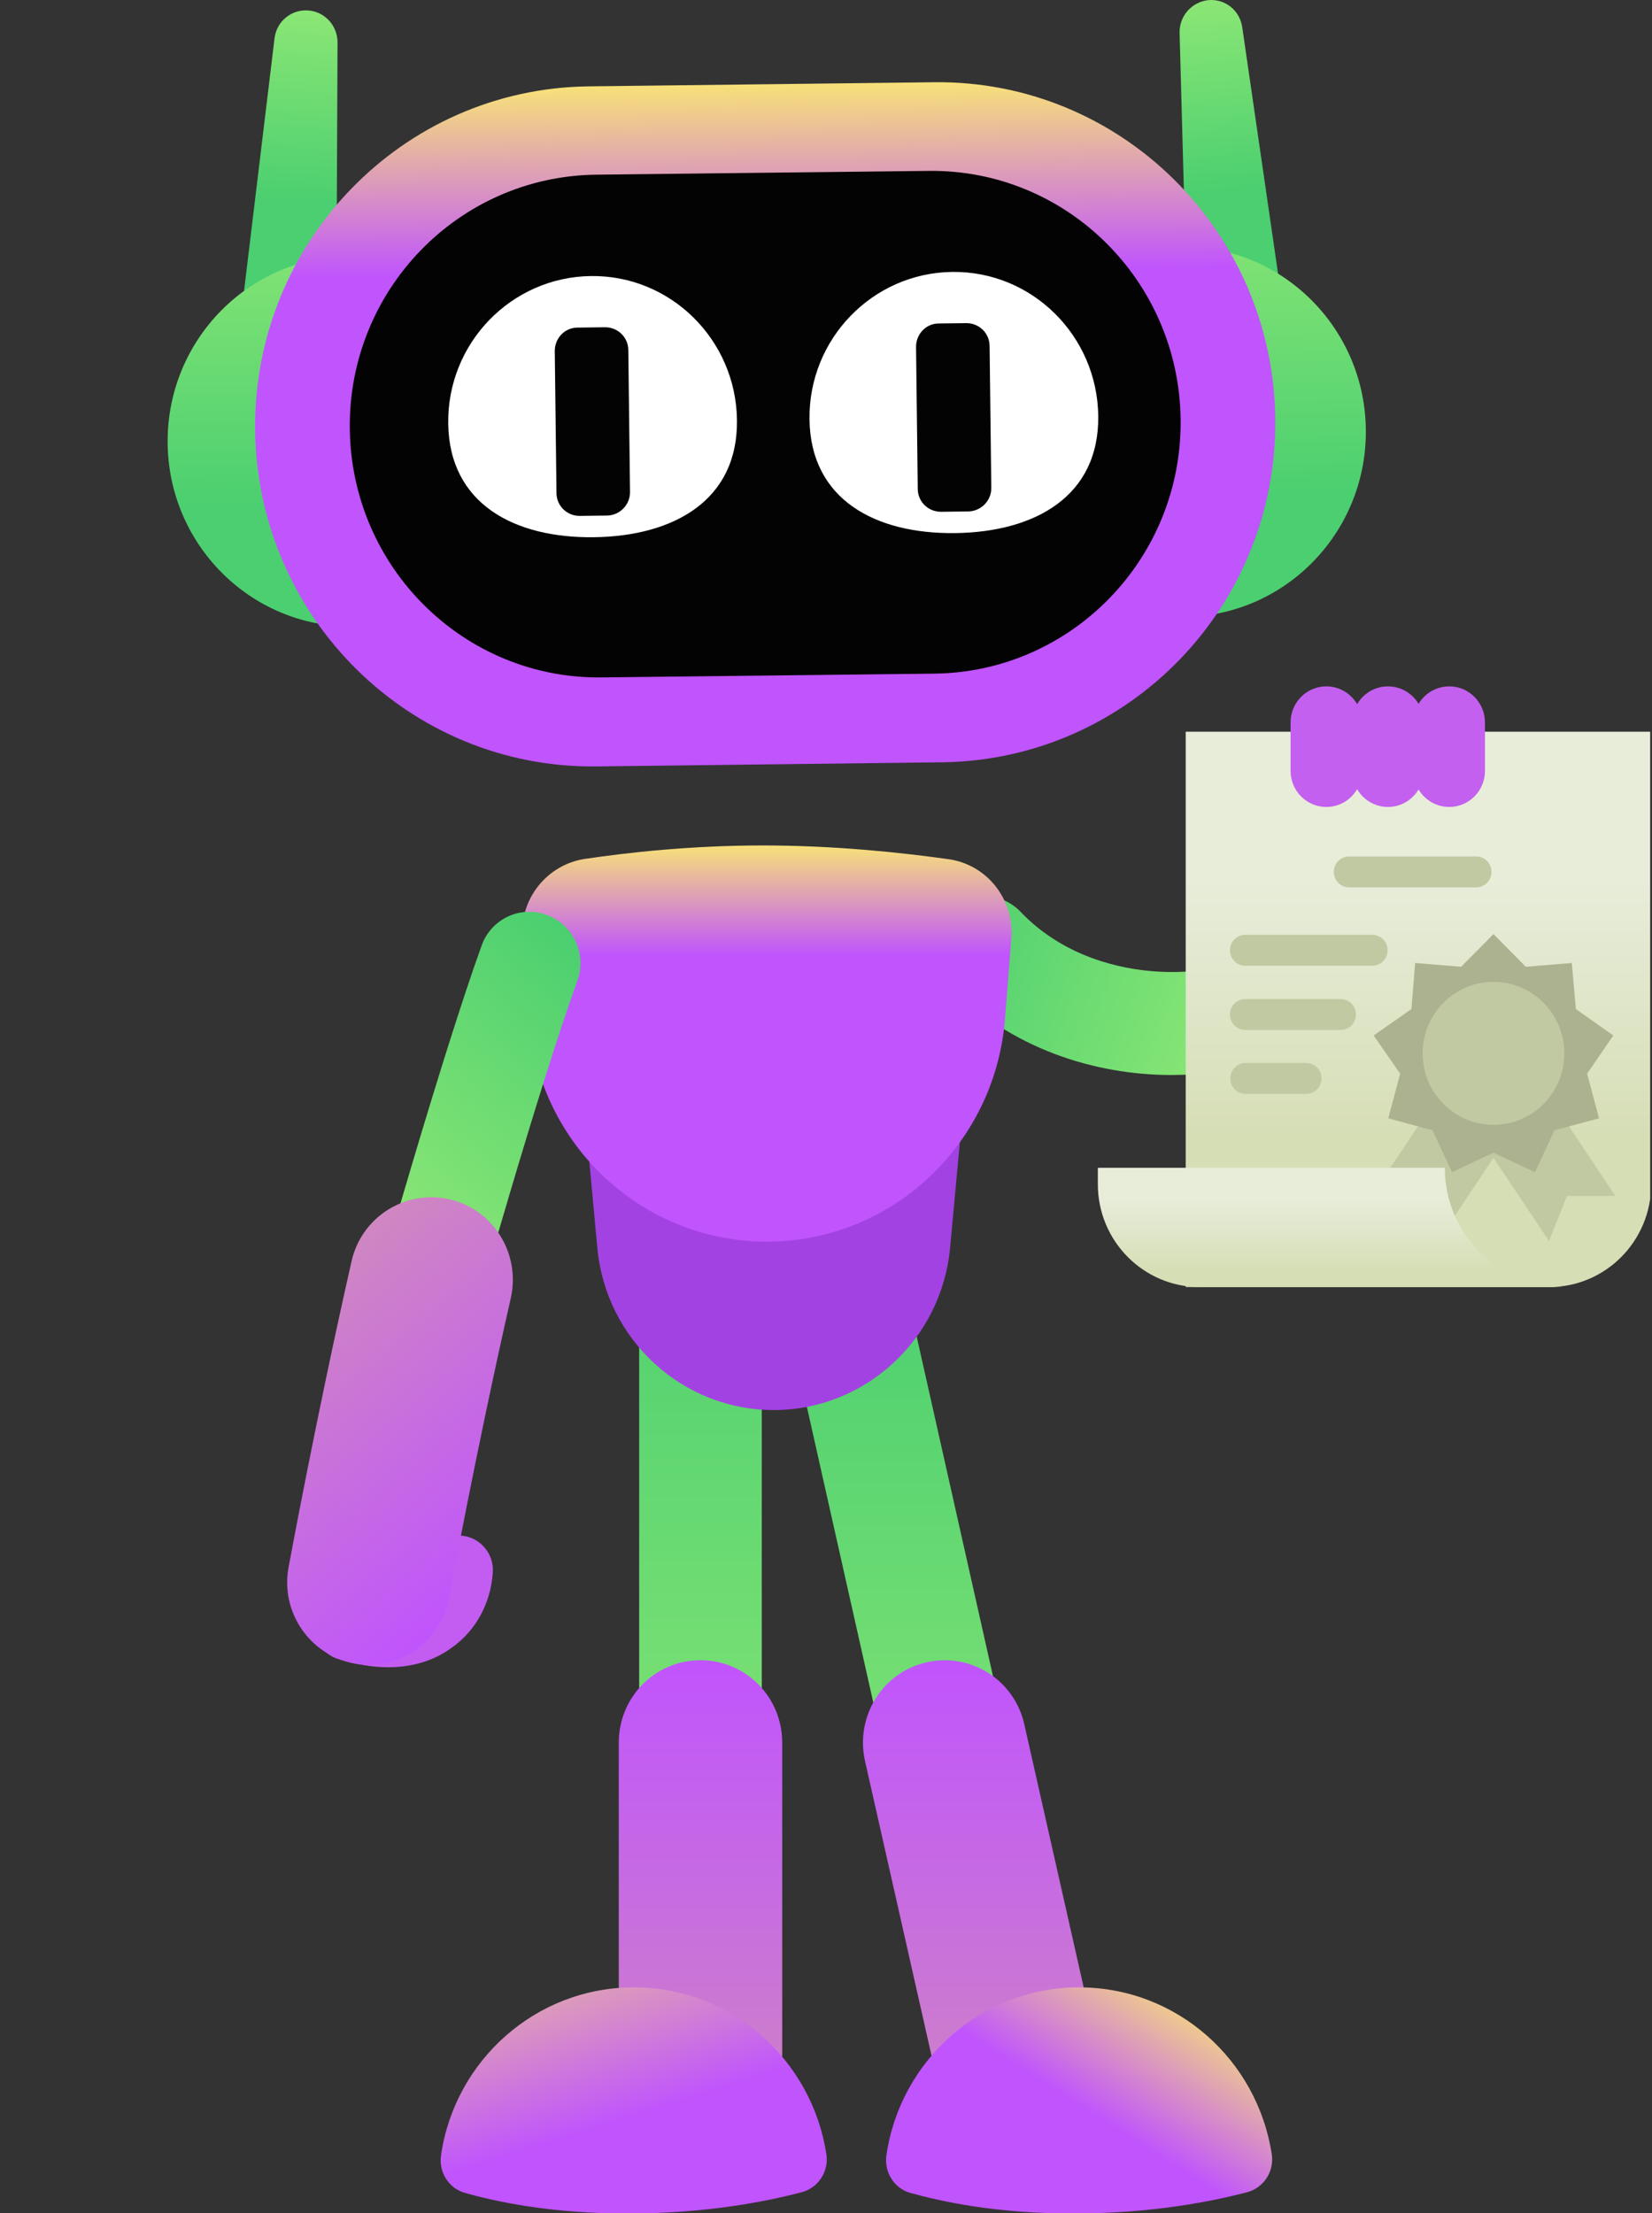<svg width="265" height="355" viewBox="0 0 265 355" fill="none" xmlns="http://www.w3.org/2000/svg">
<rect x="0" y="0" width="265" height="355" fill="#333333" stroke="none"/>
<g clip-path="url(#clip0_1822_138021)">
<path d="M187.904 172.446C175.723 172.446 161.959 168.257 151.909 157.728C148.796 154.42 148.905 149.184 152.127 146.041C155.405 142.899 160.594 143.01 163.707 146.262C175.505 158.665 195.441 157.011 200.685 152.932C204.29 150.176 209.424 150.837 212.155 154.475C214.886 158.114 214.231 163.295 210.626 166.052C205.601 170.02 197.189 172.446 187.904 172.446Z" fill="url(#paint0_linear_1822_138021)"/>
<path d="M214.285 166.768L198.336 145.766L198.281 145.821C198.39 145.711 208.878 137.277 211.882 124.102C213.52 116.991 220.566 112.526 227.612 114.18C234.658 115.834 239.083 122.945 237.444 130.056C232.31 152.326 216.087 165.335 214.285 166.768Z" fill="url(#paint1_linear_1822_138021)"/>
<path d="M112.363 342.945C106.955 342.945 102.531 338.48 102.531 333.023V202.599C102.531 197.142 106.955 192.677 112.363 192.677C117.77 192.677 122.195 197.142 122.195 202.599V333.023C122.195 338.48 117.77 342.945 112.363 342.945Z" fill="url(#paint2_linear_1822_138021)"/>
<path d="M112.367 346.253C105.102 346.253 99.258 340.354 99.258 333.023V279.552C99.258 272.221 105.102 266.323 112.367 266.323C119.631 266.323 125.476 272.221 125.476 279.552V333.023C125.476 340.299 119.577 346.253 112.367 346.253Z" fill="url(#paint3_linear_1822_138021)"/>
<path d="M163.599 342.945C159.12 342.945 155.078 339.803 154.04 335.228L127.058 215.112C125.856 209.765 129.188 204.473 134.486 203.26C139.784 202.048 145.028 205.41 146.229 210.757L173.212 330.873C174.413 336.22 171.082 341.512 165.784 342.725C165.019 342.835 164.309 342.945 163.599 342.945Z" fill="url(#paint4_linear_1822_138021)"/>
<path d="M163.606 346.253C157.598 346.253 152.245 342.119 150.825 335.945L138.754 282.474C137.17 275.363 141.539 268.252 148.64 266.654C155.686 265.055 162.732 269.465 164.316 276.631L176.387 330.101C177.971 337.213 173.602 344.324 166.501 345.922C165.518 346.143 164.535 346.253 163.606 346.253Z" fill="url(#paint5_linear_1822_138021)"/>
<path d="M74.566 351.765C71.999 351.049 70.36 348.458 70.743 345.757C72.927 330.542 85.927 318.801 101.658 318.801C117.334 318.801 130.279 330.432 132.573 345.646C132.955 348.348 131.262 350.938 128.64 351.655C123.397 353.033 113.62 355.073 100.948 355.073C88.44 355.128 79.427 353.143 74.566 351.765Z" fill="url(#paint6_linear_1822_138021)"/>
<path d="M146.011 351.765C143.444 351.049 141.806 348.458 142.188 345.757C144.373 330.542 157.372 318.801 173.103 318.801C188.779 318.801 201.724 330.432 204.018 345.646C204.4 348.348 202.707 350.938 200.085 351.655C194.842 353.033 185.065 355.073 172.393 355.073C159.939 355.128 150.927 353.143 146.011 351.765Z" fill="url(#paint7_linear_1822_138021)"/>
<path d="M124.112 226.192C109.473 226.192 97.184 214.947 95.818 200.174L94.234 183.085H153.989L152.405 200.174C151.039 214.892 138.75 226.192 124.112 226.192Z" fill="#A342E2"/>
<path d="M123.013 199.181C103.076 199.181 86.526 183.746 84.888 163.736L83.796 150.507C83.304 144.278 87.674 138.71 93.846 137.773C100.946 136.726 110.996 135.623 122.357 135.623C134.046 135.623 144.697 136.781 152.18 137.828C158.352 138.71 162.722 144.278 162.23 150.562L161.192 163.681C159.499 183.747 142.895 199.181 123.013 199.181Z" fill="url(#paint8_linear_1822_138021)"/>
<path d="M206.48 53.984L190.585 55.362L189.22 5.254C189.165 2.553 191.186 0.293 193.863 0.018C196.539 -0.203 198.888 1.671 199.27 4.372L206.48 53.984Z" fill="url(#paint9_linear_1822_138021)"/>
<path d="M38.031 55.914L53.926 56.906L54.144 6.798C54.144 4.097 52.069 1.837 49.392 1.671C46.716 1.506 44.367 3.435 44.039 6.136L38.031 55.914Z" fill="url(#paint10_linear_1822_138021)"/>
<path d="M56.331 100.509C72.59 100.509 85.771 87.207 85.771 70.797C85.771 54.388 72.59 41.085 56.331 41.085C40.072 41.085 26.891 54.388 26.891 70.797C26.891 87.207 40.072 100.509 56.331 100.509Z" fill="url(#paint11_linear_1822_138021)"/>
<path d="M189.659 98.966C205.918 98.966 219.099 85.663 219.099 69.254C219.099 52.844 205.918 39.542 189.659 39.542C173.4 39.542 160.219 52.844 160.219 69.254C160.219 85.663 173.4 98.966 189.659 98.966Z" fill="url(#paint12_linear_1822_138021)"/>
<path d="M151.149 122.283L95.6 122.945C65.777 123.275 41.307 99.131 40.925 69.033C40.597 38.935 64.521 14.24 94.344 13.854L149.892 13.192C179.715 12.861 204.185 37.006 204.567 67.104C204.95 97.201 181.026 121.897 151.149 122.283Z" fill="url(#paint13_linear_1822_138021)"/>
<path d="M149.895 108.061L96.531 108.667C74.465 108.943 56.386 91.083 56.112 68.813C55.839 46.542 73.536 28.296 95.603 28.021L148.967 27.414C171.033 27.139 189.113 44.999 189.386 67.269C189.659 89.539 171.962 107.785 149.895 108.061Z" fill="#030303"/>
<path d="M118.218 67.379C118.382 80.278 108.059 86.011 95.278 86.177C82.497 86.342 72.064 80.83 71.9 67.93C71.737 55.031 82.005 44.448 94.786 44.282C107.567 44.117 118.054 54.48 118.218 67.379Z" fill="white"/>
<path d="M97.404 82.704L92.98 82.759C90.959 82.759 89.265 81.16 89.265 79.066L88.992 56.299C88.992 54.26 90.576 52.551 92.652 52.551L97.076 52.496C99.097 52.496 100.79 54.094 100.79 56.189L101.063 78.956C101.063 80.995 99.425 82.649 97.404 82.704Z" fill="#030303"/>
<path d="M176.171 66.718C176.335 79.617 166.012 85.35 153.231 85.515C140.45 85.681 130.017 80.168 129.853 67.269C129.69 54.37 139.958 43.786 152.739 43.621C165.52 43.456 176.008 53.819 176.171 66.718Z" fill="white"/>
<path d="M155.357 82.042L150.933 82.097C148.912 82.097 147.218 80.499 147.218 78.404L146.945 55.638C146.945 53.598 148.529 51.889 150.605 51.889L155.029 51.834C157.05 51.834 158.743 53.433 158.743 55.528L159.016 78.294C159.016 80.334 157.378 81.987 155.357 82.042Z" fill="#030303"/>
<path d="M248.538 206.458H190.203V117.377H264.869V189.976C264.869 199.071 257.55 206.458 248.538 206.458Z" fill="url(#paint14_linear_1822_138021)"/>
<path d="M230.667 199.071L227.717 191.85H220.016L230.393 176.25L241.044 183.526L230.667 199.071Z" fill="#C1C9A3"/>
<path d="M248.472 199.071L251.366 191.85H259.123L248.745 176.25L238.094 183.526L248.472 199.071Z" fill="#C1C9A3"/>
<path d="M239.57 149.845L244.759 155.082L252.133 154.476L252.788 161.862L258.796 166.107L254.591 172.226L256.502 179.392L249.347 181.321L246.234 188.046L239.57 184.904L232.906 188.046L229.793 181.321L222.692 179.392L224.604 172.226L220.344 166.107L226.407 161.862L227.007 154.476L234.381 155.082L239.57 149.845Z" fill="#ACB290"/>
<path d="M239.572 180.439C245.846 180.439 250.933 175.306 250.933 168.973C250.933 162.641 245.846 157.507 239.572 157.507C233.297 157.507 228.211 162.641 228.211 168.973C228.211 175.306 233.297 180.439 239.572 180.439Z" fill="#C1C9A3"/>
<path d="M231.767 187.33H176.109V189.976C176.109 199.071 183.429 206.458 192.441 206.458H250.775C240.288 206.458 231.767 197.913 231.767 187.33Z" fill="url(#paint15_linear_1822_138021)"/>
<path d="M212.759 129.449C209.591 129.449 207.023 126.858 207.023 123.661V115.889C207.023 112.691 209.591 110.101 212.759 110.101C215.927 110.101 218.494 112.691 218.494 115.889V123.661C218.494 126.858 215.927 129.449 212.759 129.449Z" fill="#C360EF"/>
<path d="M222.641 129.449C219.473 129.449 216.906 126.858 216.906 123.661V115.889C216.906 112.691 219.473 110.101 222.641 110.101C225.809 110.101 228.376 112.691 228.376 115.889V123.661C228.376 126.858 225.809 129.449 222.641 129.449Z" fill="#C360EF"/>
<path d="M232.469 129.449C229.302 129.449 226.734 126.858 226.734 123.661V115.889C226.734 112.691 229.302 110.101 232.469 110.101C235.637 110.101 238.205 112.691 238.205 115.889V123.661C238.205 126.858 235.637 129.449 232.469 129.449Z" fill="#C360EF"/>
<path d="M236.792 142.348H216.419C215.053 142.348 213.961 141.246 213.961 139.868C213.961 138.49 215.053 137.387 216.419 137.387H236.792C238.158 137.387 239.25 138.49 239.25 139.868C239.25 141.246 238.158 142.348 236.792 142.348Z" fill="#C1C9A3"/>
<path d="M220.128 154.916H199.755C198.389 154.916 197.297 153.814 197.297 152.436C197.297 151.058 198.389 149.955 199.755 149.955H220.128C221.494 149.955 222.586 151.058 222.586 152.436C222.586 153.814 221.494 154.916 220.128 154.916Z" fill="#C1C9A3"/>
<path d="M215.048 165.225H199.755C198.389 165.225 197.297 164.122 197.297 162.744C197.297 161.366 198.389 160.264 199.755 160.264H215.048C216.414 160.264 217.506 161.366 217.506 162.744C217.506 164.122 216.414 165.225 215.048 165.225Z" fill="#C1C9A3"/>
<path d="M209.54 175.478H199.817C198.452 175.478 197.359 174.376 197.359 172.997C197.359 171.619 198.452 170.517 199.817 170.517H209.54C210.905 170.517 211.997 171.619 211.997 172.997C211.997 174.376 210.85 175.478 209.54 175.478Z" fill="#C1C9A3"/>
<path d="M62.283 267.45C59.934 267.45 57.313 267.065 54.254 266.127C51.359 265.245 49.721 262.158 50.594 259.237C51.468 256.315 54.527 254.662 57.422 255.544C61.191 256.701 64.304 256.646 66.161 255.323C67.636 254.276 68.073 252.677 68.127 251.464C68.346 248.433 70.968 246.117 73.972 246.338C76.976 246.558 79.27 249.204 79.052 252.236C78.724 257.252 76.266 261.662 72.388 264.363C70.203 265.962 66.871 267.45 62.283 267.45Z" fill="#C35DF2"/>
<path d="M67.806 218.445C67.041 218.445 66.331 218.334 65.567 218.114C61.197 216.846 58.684 212.271 59.941 207.916C60.378 206.372 70.81 169.55 77.255 151.689C78.785 147.39 83.482 145.185 87.742 146.783C92.003 148.327 94.188 153.123 92.604 157.367C86.322 174.676 75.781 212.105 75.671 212.491C74.688 216.074 71.411 218.445 67.806 218.445Z" fill="url(#paint16_linear_1822_138021)"/>
<path d="M59.225 267.064C58.46 267.064 57.641 267.009 56.822 266.844C49.721 265.521 44.969 258.63 46.28 251.464C46.335 251.244 50.486 228.422 56.385 202.348C57.969 195.237 65.015 190.772 72.061 192.371C79.107 193.97 83.531 201.081 81.947 208.192C76.157 233.714 72.115 255.984 72.061 256.205C70.914 262.599 65.397 267.064 59.225 267.064Z" fill="url(#paint17_linear_1822_138021)"/>
</g>
<defs>
<linearGradient id="paint0_linear_1822_138021" x1="211.164" y1="168.56" x2="150.846" y2="147.08" gradientUnits="userSpaceOnUse">
<stop offset="0" stop-color="#9DED76"/>
<stop offset="1" stop-color="#4BCF70"/>
</linearGradient>
<linearGradient id="paint1_linear_1822_138021" x1="228.007" y1="161.523" x2="211.195" y2="118.232" gradientUnits="userSpaceOnUse">
<stop stop-color="#CF87C1"/>
<stop offset="1" stop-color="#C054FD"/>
</linearGradient>
<linearGradient id="paint2_linear_1822_138021" x1="112.356" y1="342.939" x2="112.356" y2="192.667" gradientUnits="userSpaceOnUse">
<stop offset="0" stop-color="#9DED76"/>
<stop offset="1" stop-color="#4BCF70"/>
</linearGradient>
<linearGradient id="paint3_linear_1822_138021" x1="112.36" y1="346.247" x2="112.36" y2="266.308" gradientUnits="userSpaceOnUse">
<stop stop-color="#CF87C1"/>
<stop offset="1" stop-color="#C054FD"/>
</linearGradient>
<linearGradient id="paint4_linear_1822_138021" x1="150.099" y1="342.941" x2="150.099" y2="202.97" gradientUnits="userSpaceOnUse">
<stop offset="0" stop-color="#9DED76"/>
<stop offset="1" stop-color="#4BCF70"/>
</linearGradient>
<linearGradient id="paint5_linear_1822_138021" x1="157.569" y1="346.25" x2="157.569" y2="266.305" gradientUnits="userSpaceOnUse">
<stop stop-color="#CF87C1"/>
<stop offset="1" stop-color="#C054FD"/>
</linearGradient>
<linearGradient id="paint6_linear_1822_138021" x1="86.219" y1="296.227" x2="100.064" y2="340.125" gradientUnits="userSpaceOnUse">
<stop stop-color="#FCEC6E"/>
<stop offset="1" stop-color="#C054FD"/>
</linearGradient>
<linearGradient id="paint7_linear_1822_138021" x1="190.556" y1="316.52" x2="175.874" y2="339.552" gradientUnits="userSpaceOnUse">
<stop stop-color="#FCEC6E"/>
<stop offset="1" stop-color="#C054FD"/>
</linearGradient>
<linearGradient id="paint8_linear_1822_138021" x1="122.985" y1="134.173" x2="122.985" y2="153.206" gradientUnits="userSpaceOnUse">
<stop stop-color="#FCEC6E"/>
<stop offset="1" stop-color="#C054FD"/>
</linearGradient>
<linearGradient id="paint9_linear_1822_138021" x1="193.132" y1="-8.749" x2="196.567" y2="30.71" gradientUnits="userSpaceOnUse">
<stop offset="0" stop-color="#9DED76"/>
<stop offset="1" stop-color="#4BCF70"/>
</linearGradient>
<linearGradient id="paint10_linear_1822_138021" x1="50.02" y1="-7.094" x2="47.502" y2="32.435" gradientUnits="userSpaceOnUse">
<stop offset="0" stop-color="#9DED76"/>
<stop offset="1" stop-color="#4BCF70"/>
</linearGradient>
<linearGradient id="paint11_linear_1822_138021" x1="55.71" y1="19.467" x2="56.429" y2="81.356" gradientUnits="userSpaceOnUse">
<stop offset="0" stop-color="#9DED76"/>
<stop offset="1" stop-color="#4BCF70"/>
</linearGradient>
<linearGradient id="paint12_linear_1822_138021" x1="189.032" y1="17.918" x2="189.752" y2="79.806" gradientUnits="userSpaceOnUse">
<stop offset="0" stop-color="#9DED76"/>
<stop offset="1" stop-color="#4BCF70"/>
</linearGradient>
<linearGradient id="paint13_linear_1822_138021" x1="122.092" y1="11.065" x2="122.471" y2="43.722" gradientUnits="userSpaceOnUse">
<stop stop-color="#FCEC6E"/>
<stop offset="1" stop-color="#C054FD"/>
</linearGradient>
<linearGradient id="paint14_linear_1822_138021" x1="227.56" y1="140.779" x2="227.56" y2="182.347" gradientUnits="userSpaceOnUse">
<stop offset="0" stop-color="#E8EDDA"/>
<stop offset="1" stop-color="#D6DEB6"/>
</linearGradient>
<linearGradient id="paint15_linear_1822_138021" x1="213.428" y1="192.142" x2="213.428" y2="203.697" gradientUnits="userSpaceOnUse">
<stop offset="0" stop-color="#E8EDDA"/>
<stop offset="1" stop-color="#D6DEB6"/>
</linearGradient>
<linearGradient id="paint16_linear_1822_138021" x1="54.001" y1="209.292" x2="99.265" y2="155.842" gradientUnits="userSpaceOnUse">
<stop offset="0" stop-color="#9DED76"/>
<stop offset="1" stop-color="#4BCF70"/>
</linearGradient>
<linearGradient id="paint17_linear_1822_138021" x1="45.967" y1="207.669" x2="82.776" y2="251.135" gradientUnits="userSpaceOnUse">
<stop stop-color="#CF87C1"/>
<stop offset="1" stop-color="#C054FD"/>
</linearGradient>
<clipPath id="clip0_1822_138021">
<rect width="264.362" height="355" fill="white" transform="translate(0.344)"/>
</clipPath>
</defs>
</svg>
